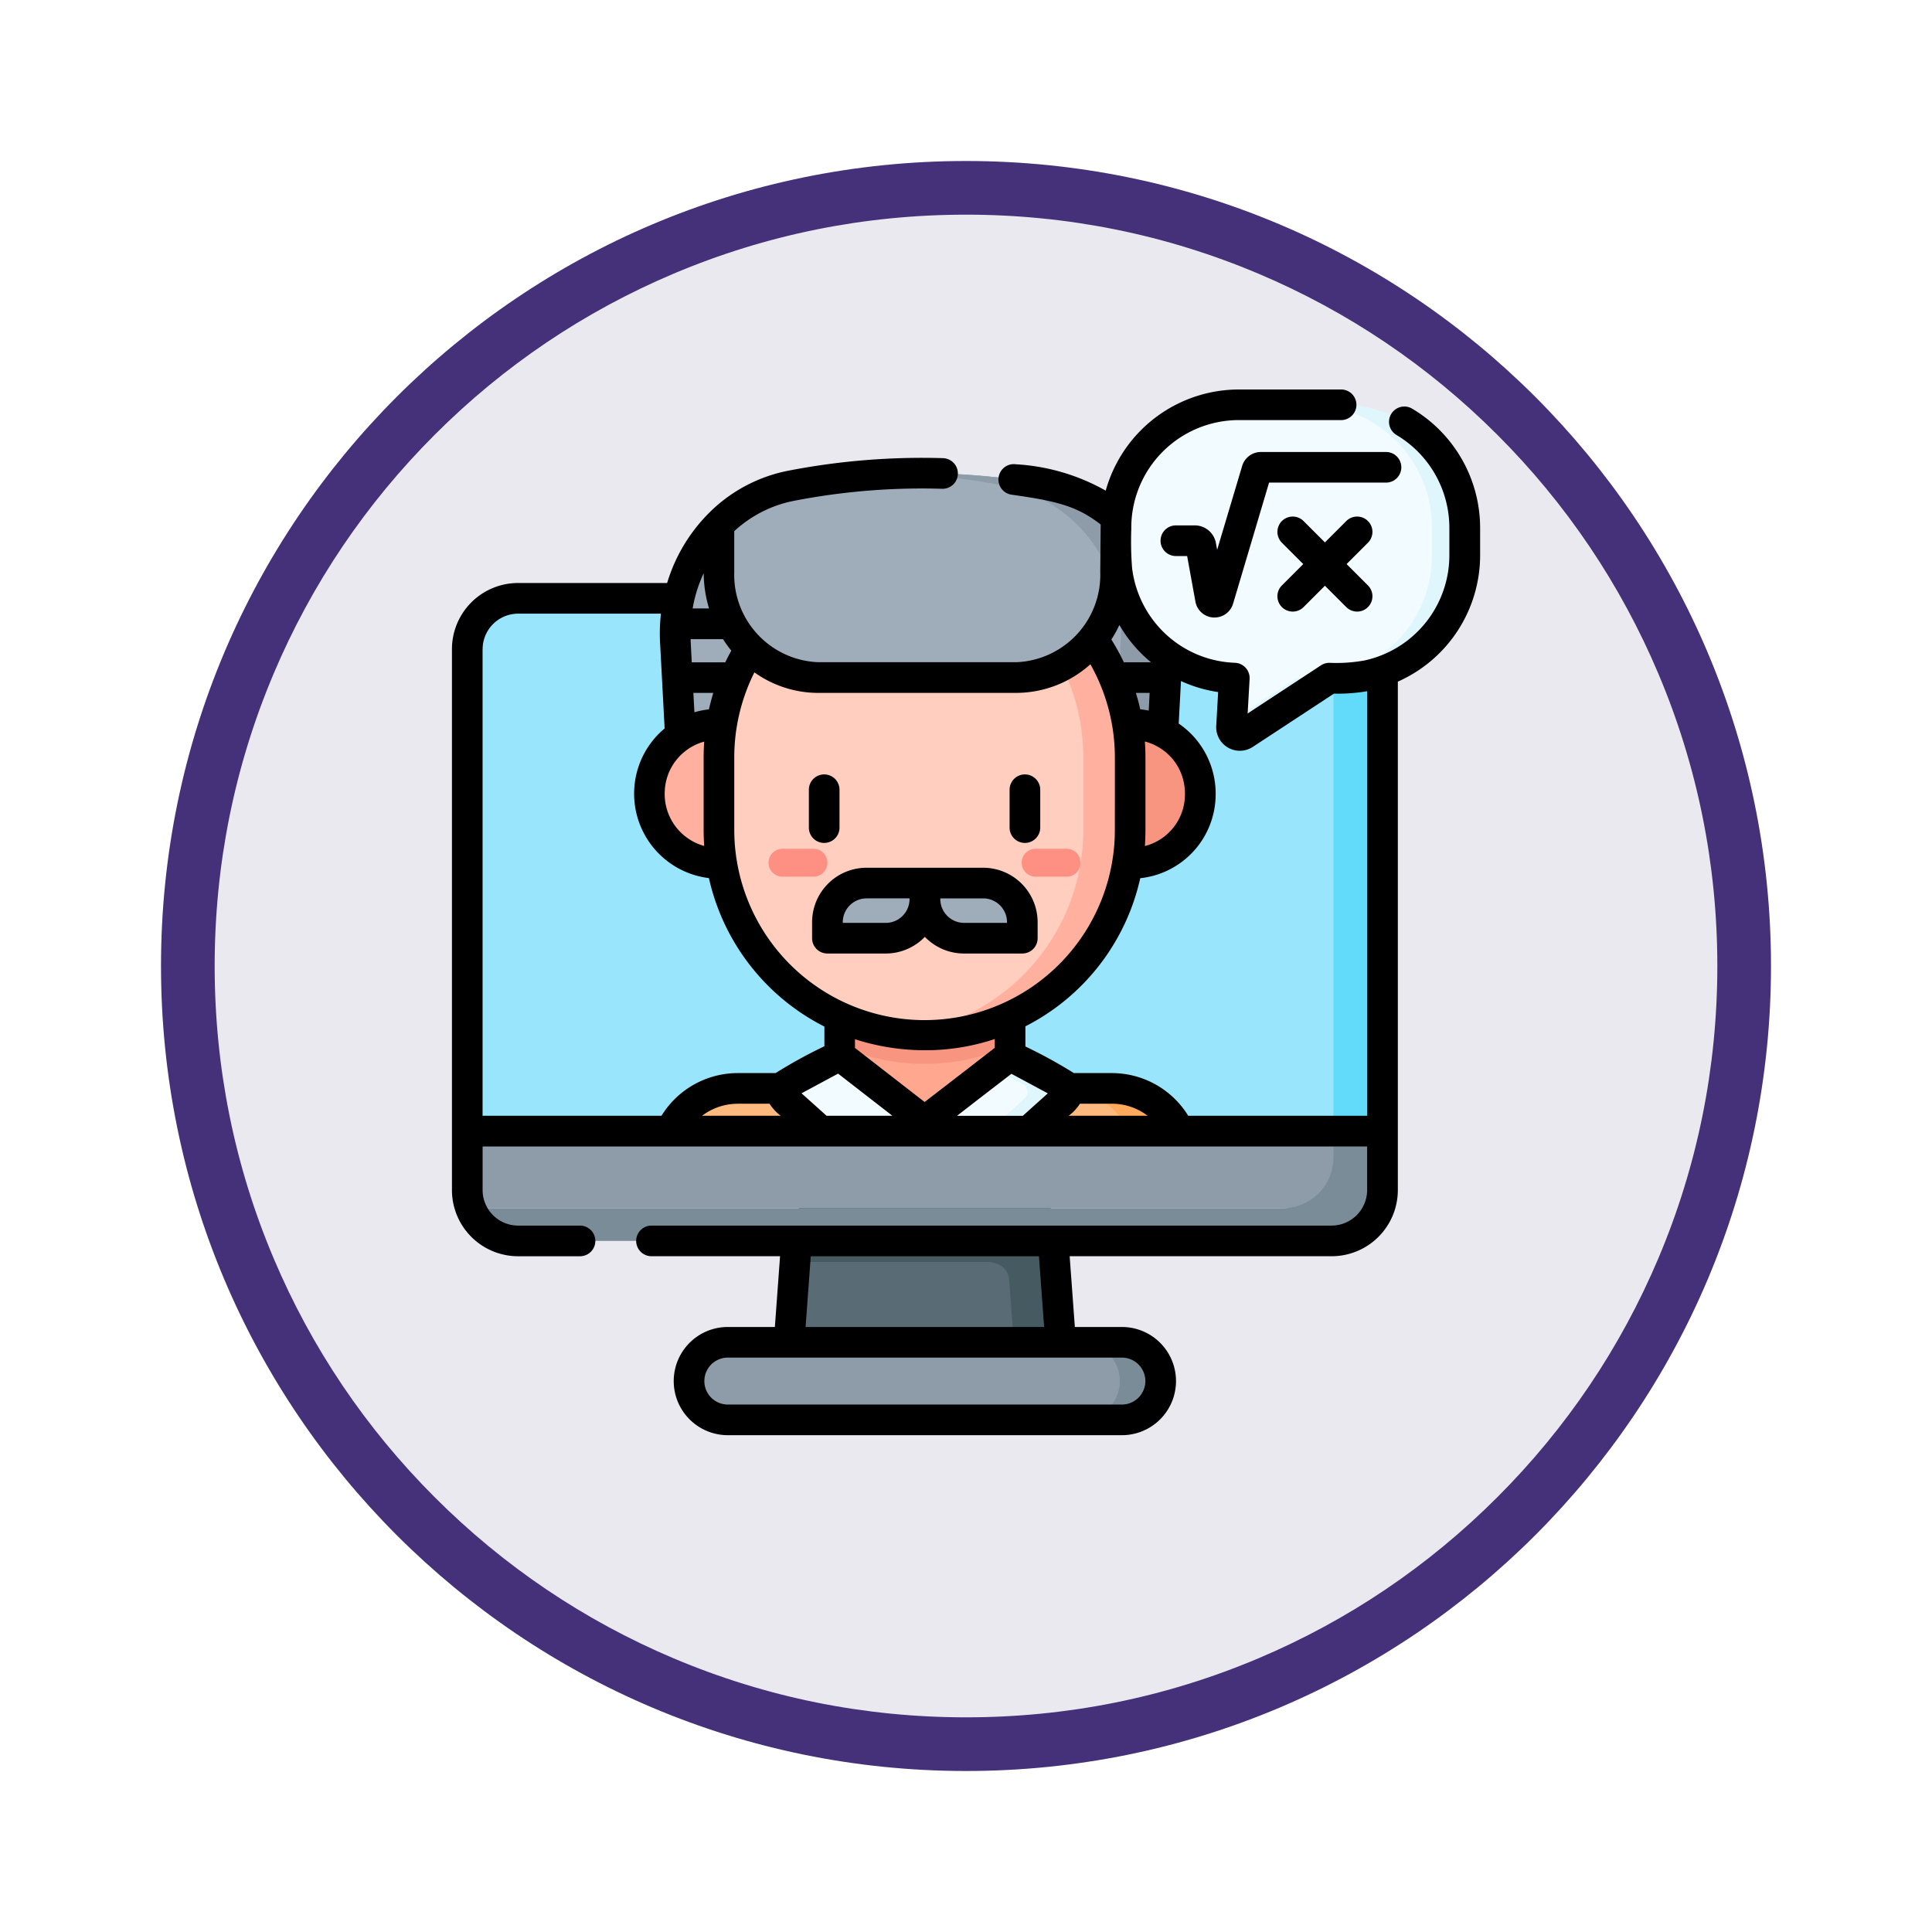 <svg xmlns="http://www.w3.org/2000/svg" xmlns:xlink="http://www.w3.org/1999/xlink" width="108" height="108" viewBox="0 0 108 108">
  <defs>
    <filter id="Trazado_904820" x="0" y="0" width="108" height="108" filterUnits="userSpaceOnUse">
      <feOffset dy="3" input="SourceAlpha"/>
      <feGaussianBlur stdDeviation="3" result="blur"/>
      <feFlood flood-opacity="0.161"/>
      <feComposite operator="in" in2="blur"/>
      <feComposite in="SourceGraphic"/>
    </filter>
  </defs>
  <g id="Grupo_1203293" data-name="Grupo 1203293" transform="translate(-620 -7268.718)">
    <g id="Grupo_1202605" data-name="Grupo 1202605" transform="translate(629 7274.718)">
      <g id="Grupo_1178315" data-name="Grupo 1178315" transform="translate(0 0)">
        <g id="Grupo_1173585" data-name="Grupo 1173585" transform="translate(0 0)">
          <g id="Grupo_1173428" data-name="Grupo 1173428">
            <g id="Grupo_1171958" data-name="Grupo 1171958">
              <g id="Grupo_1167341" data-name="Grupo 1167341">
                <g id="Grupo_1166792" data-name="Grupo 1166792">
                  <g transform="matrix(1, 0, 0, 1, -9, -6)" filter="url(#Trazado_904820)">
                    <g id="Trazado_904820-2" data-name="Trazado 904820" transform="translate(9 6)" fill="#ebe9f0">
                      <path d="M 45 88.5 C 39.127 88.5 33.43 87.35 28.068 85.082 C 22.889 82.891 18.236 79.755 14.241 75.759 C 10.245 71.764 7.109 67.111 4.918 61.932 C 2.65 56.57 1.5 50.873 1.5 45 C 1.5 39.127 2.65 33.43 4.918 28.068 C 7.109 22.889 10.245 18.236 14.241 14.241 C 18.236 10.245 22.889 7.109 28.068 4.918 C 33.43 2.65 39.127 1.5 45 1.5 C 50.873 1.5 56.57 2.65 61.932 4.918 C 67.111 7.109 71.764 10.245 75.759 14.241 C 79.755 18.236 82.891 22.889 85.082 28.068 C 87.35 33.43 88.5 39.127 88.5 45 C 88.5 50.873 87.35 56.57 85.082 61.932 C 82.891 67.111 79.755 71.764 75.759 75.759 C 71.764 79.755 67.111 82.891 61.932 85.082 C 56.57 87.35 50.873 88.5 45 88.5 Z" stroke="none"/>
                      <path d="M 45 3 C 39.329 3 33.829 4.11 28.653 6.299 C 23.652 8.415 19.16 11.443 15.302 15.301 C 11.443 19.16 8.415 23.652 6.299 28.653 C 4.11 33.829 3 39.329 3 45 C 3 50.671 4.11 56.171 6.299 61.347 C 8.415 66.348 11.443 70.84 15.302 74.698 C 19.16 78.557 23.652 81.585 28.653 83.701 C 33.829 85.89 39.329 87 45 87 C 50.671 87 56.171 85.89 61.347 83.701 C 66.348 81.585 70.84 78.557 74.698 74.698 C 78.557 70.84 81.585 66.348 83.701 61.347 C 85.89 56.171 87 50.671 87 45 C 87 39.329 85.89 33.829 83.701 28.653 C 81.585 23.652 78.557 19.16 74.698 15.301 C 70.84 11.443 66.348 8.415 61.347 6.299 C 56.171 4.11 50.671 3 45 3 M 45 0 C 69.853 0 90 20.147 90 45 C 90 69.853 69.853 90 45 90 C 20.147 90 -7.62939453125e-06 69.853 -7.62939453125e-06 45 C -7.62939453125e-06 20.147 20.147 0 45 0 Z" stroke="none" fill="#453179"/>
                    </g>
                  </g>
                </g>
              </g>
            </g>
          </g>
        </g>
      </g>
    </g>
    <g id="aprender-en-linea_4_" data-name="aprender-en-linea (4)" transform="translate(645.266 7290.491)">
      <g id="Grupo_1203206" data-name="Grupo 1203206" transform="translate(0.851 0.856)">
        <path id="Trazado_1041862" data-name="Trazado 1041862" d="M180.8,428.486a1.027,1.027,0,0,0-1.025-.952H168.368l-.5,6.823h13.365Z" transform="translate(-150.047 -379.579)" fill="#596c76"/>
        <path id="Trazado_1041863" data-name="Trazado 1041863" d="M60.74,102.259H14.668a2.842,2.842,0,0,0-2.842,2.842v26.377l1.261,1.679H60.928V103.274A2.835,2.835,0,0,0,60.74,102.259Z" transform="translate(-11.821 -91.441)" fill="#99e6fc"/>
        <path id="Trazado_1041864" data-name="Trazado 1041864" d="M183.206,392.1a1.028,1.028,0,0,1,1.025.952l.431,5.871h2.619l-.836-11.39H172.59l-.335,4.567Z" transform="translate(-153.934 -344.145)" fill="#465a61"/>
        <path id="Trazado_1041865" data-name="Trazado 1041865" d="M434.351,102.259h-.085a2.833,2.833,0,0,1,.188,1.015v29.882h.868l1.872-1.679V105.1A2.842,2.842,0,0,0,434.351,102.259Z" transform="translate(-386.031 -91.441)" fill="#62dbfb"/>
        <path id="Trazado_1041866" data-name="Trazado 1041866" d="M134.757,348.443v-2.078a4.131,4.131,0,0,0-4.131-4.131H112.105a4.131,4.131,0,0,0-4.131,4.131v2.078Z" transform="translate(-96.992 -304.018)" fill="#fdb97e"/>
        <path id="Trazado_1041867" data-name="Trazado 1041867" d="M306.976,346.365v2.078H309.8v-2.078a4.131,4.131,0,0,0-4.131-4.131h-2.823A4.131,4.131,0,0,1,306.976,346.365Z" transform="translate(-269.614 -304.018)" fill="#fea95c"/>
        <path id="Trazado_1041868" data-name="Trazado 1041868" d="M184.668,348.443l2.541-6.209H172.834l2.542,6.209Z" transform="translate(-154.447 -304.018)" fill="#b3ceec"/>
        <path id="Trazado_1041869" data-name="Trazado 1041869" d="M132.481,42.147a29.931,29.931,0,0,0-12.407,0,8.17,8.17,0,0,0-6.366,6.95h.657v1.513h-.748c0,.168-.011-.087.073,1.5h1.078v1.513h-1c.074,1.395.184,3.47.349,6.574h24.316l.5-9.332A8.294,8.294,0,0,0,132.481,42.147Z" transform="translate(-101.989 -37.615)" fill="#9facba"/>
        <path id="Trazado_1041870" data-name="Trazado 1041870" d="M237.052,53.175V51.663h.7c.084-1.582.069-1.329.073-1.5h-1.1V48.653h1.006a8.17,8.17,0,0,0-6.366-6.95,38.056,38.056,0,0,0-8.624-.684,38.084,38.084,0,0,1,6,.684,8.294,8.294,0,0,1,6.449,8.715l-.5,9.332h2.622c.165-3.1.275-5.179.349-6.574h-.624Z" transform="translate(-198.663 -37.172)" fill="#8d9ca8"/>
        <path id="Trazado_1041871" data-name="Trazado 1041871" d="M110.462,171.592h-5.587a3.9,3.9,0,0,1,0-7.8h5.587Z" transform="translate(-90.8 -145.946)" fill="#ffb09e"/>
        <path id="Trazado_1041872" data-name="Trazado 1041872" d="M287.74,163.79h5.587a3.9,3.9,0,0,1,0,7.8H287.74Z" transform="translate(-256.234 -145.947)" fill="#f89580"/>
        <path id="Trazado_1041873" data-name="Trazado 1041873" d="M169.108,326.106l-2.953,1.587a.521.521,0,0,0-.1.847l3.9,3.507a.521.521,0,0,0,.649.038l3.251-2.3Z" transform="translate(-148.287 -289.731)" fill="#f2fbff"/>
        <path id="Trazado_1041874" data-name="Trazado 1041874" d="M261.789,327.692l-2.953-1.587-.908.7,1.642.883a.521.521,0,0,1,.1.847l-3.233,2.908.9.638a.521.521,0,0,0,.649-.038l3.9-3.507A.521.521,0,0,0,261.789,327.692Z" transform="translate(-228.507 -289.73)" fill="#dff6fd"/>
        <path id="Trazado_1041875" data-name="Trazado 1041875" d="M194.148,321.9l4.745,3.683,4.781-3.683v-.542h-9.526Z" transform="translate(-173.327 -285.523)" fill="#ffa78f"/>
        <path id="Trazado_1041876" data-name="Trazado 1041876" d="M194.148,251.741a11.648,11.648,0,0,0,9.526-.015v-8.957h-9.526Z" transform="translate(-173.327 -215.909)" fill="#f89580"/>
        <path id="Trazado_1041877" data-name="Trazado 1041877" d="M155.82,95.891V91.83c0-6.8-5.816-11.384-10.587-11.384A11.455,11.455,0,0,0,135.05,91.83v4.061a11.454,11.454,0,0,0,10.183,11.384C149.995,107.275,155.82,102.7,155.82,95.891Z" transform="translate(-120.976 -72.118)" fill="#ffcebf"/>
        <path id="Trazado_1041878" data-name="Trazado 1041878" d="M224.245,79.877a11.456,11.456,0,0,1,10.183,11.384v4.061a11.456,11.456,0,0,1-10.183,11.384,11.469,11.469,0,0,0,12.8-11.384V91.262A11.468,11.468,0,0,0,224.245,79.877Z" transform="translate(-199.988 -71.549)" fill="#ffb09e"/>
        <path id="Trazado_1041879" data-name="Trazado 1041879" d="M285.788,224.886h-1.732a.779.779,0,1,0,0,1.558h1.732a.779.779,0,1,0,0-1.558Z" transform="translate(-252.281 -200.067)" fill="#fe8f83"/>
        <path id="Trazado_1041880" data-name="Trazado 1041880" d="M135.05,46.51a5.737,5.737,0,0,0,5.556,5.9h11.058a5.737,5.737,0,0,0,5.556-5.9V43.421a7.691,7.691,0,0,0-3.535-1.727,37.941,37.941,0,0,0-14.626,0,7.712,7.712,0,0,0-4.01,2.173Z" transform="translate(-120.976 -37.163)" fill="#9facba"/>
        <path id="Trazado_1041881" data-name="Trazado 1041881" d="M238.216,336.912,241.449,334a.521.521,0,0,0-.1-.847l-1.642-.883-3.838,2.978Z" transform="translate(-210.283 -295.196)" fill="#f2fbff"/>
        <path id="Trazado_1041882" data-name="Trazado 1041882" d="M234.844,47.458a30.248,30.248,0,0,0,.063-3.981,8.2,8.2,0,0,0-2.223-1.343c-2.128-.835-7.062-1.168-9.936-1.068a38.085,38.085,0,0,1,6,.684A8.072,8.072,0,0,1,234.844,47.458Z" transform="translate(-198.663 -37.219)" fill="#8d9ca8"/>
        <path id="Trazado_1041883" data-name="Trazado 1041883" d="M160.105,224.886h1.732a.779.779,0,1,1,0,1.558h-1.732a.779.779,0,1,1,0-1.558Z" transform="translate(-142.481 -200.067)" fill="#fe8f83"/>
        <path id="Trazado_1041884" data-name="Trazado 1041884" d="M11.784,358.188c0,4.281-.055,4.219.188,4.874H58.044a2.842,2.842,0,0,0,2.842-2.842v-2.032h-49.1Z" transform="translate(-11.779 -318.15)" fill="#8d9ca8"/>
        <path id="Trazado_1041885" data-name="Trazado 1041885" d="M61.7,358.188v2.032a2.842,2.842,0,0,1-2.842,2.842H13.469a2.843,2.843,0,0,0,2.655,1.827H61.6a2.842,2.842,0,0,0,2.842-2.842v-3.859Z" transform="translate(-13.276 -318.15)" fill="#7a8c98"/>
        <path id="Trazado_1041886" data-name="Trazado 1041886" d="M336.374,25.162,340,22.783h.694a6.866,6.866,0,0,0,6.866-6.866v-1.55A6.866,6.866,0,0,0,340.7,7.5H336.3a6.866,6.866,0,0,0-6.866,6.866v1.55a6.865,6.865,0,0,0,6.614,6.859l-.136,2.386h.457Z" transform="translate(-293.172 -7.501)" fill="#f2fbff"/>
        <path id="Trazado_1041887" data-name="Trazado 1041887" d="M392.179,7.5h-1.827a6.866,6.866,0,0,1,6.866,6.866v1.55a6.866,6.866,0,0,1-6.866,6.866h-.694l-3.628,2.38-.018.325a.464.464,0,0,0,.718.414l4.755-3.119h.694a6.866,6.866,0,0,0,6.866-6.866v-1.55A6.866,6.866,0,0,0,392.179,7.5Z" transform="translate(-343.285 -7.5)" fill="#dff6fd"/>
        <path id="Trazado_1041888" data-name="Trazado 1041888" d="M144.711,468.685a2.168,2.168,0,0,0-2.168-2.168H122.569a2.168,2.168,0,0,0,0,4.336h19.974A2.168,2.168,0,0,0,144.711,468.685Z" transform="translate(-108 -414.112)" fill="#8d9ca8"/>
        <path id="Trazado_1041889" data-name="Trazado 1041889" d="M314.626,466.517h-2.283a2.168,2.168,0,0,1,0,4.336h2.283a2.168,2.168,0,0,0,0-4.336Z" transform="translate(-278.028 -414.112)" fill="#7a8c98"/>
        <g id="Grupo_1203205" data-name="Grupo 1203205" transform="translate(20.136 26.734)">
          <path id="Trazado_1041890" data-name="Trazado 1041890" d="M191.408,244.75h-3.26v-.894a2.188,2.188,0,0,1,2.188-2.188h3.26v.894A2.188,2.188,0,0,1,191.408,244.75Z" transform="translate(-188.148 -241.667)" fill="#9facba"/>
          <path id="Trazado_1041891" data-name="Trazado 1041891" d="M238.055,244.75h3.26v-.894a2.188,2.188,0,0,0-2.188-2.188h-3.26v.894A2.188,2.188,0,0,0,238.055,244.75Z" transform="translate(-230.419 -241.667)" fill="#9facba"/>
        </g>
      </g>
      <g id="Grupo_1203207" data-name="Grupo 1203207">
        <path id="Trazado_1041892" data-name="Trazado 1041892" d="M58,1.071a.856.856,0,0,0-.872,1.474A6.041,6.041,0,0,1,60.08,7.722v1.55a6.02,6.02,0,0,1-4.794,5.886l-.012,0a8.8,8.8,0,0,1-1.9.121.855.855,0,0,0-.47.14l-4.1,2.692.11-1.934a.857.857,0,0,0-.824-.9A5.988,5.988,0,0,1,44.8,14.147h0a6.033,6.033,0,0,1-2.455-4.164A18.818,18.818,0,0,1,42.3,7.8a6.015,6.015,0,0,1,6.009-6.09H54.07A.856.856,0,0,0,54.07,0H48.309a7.734,7.734,0,0,0-7.439,5.655,11.518,11.518,0,0,0-5.02-1.474.856.856,0,1,0-.237,1.7c2.567.359,3.675.654,4.976,1.665L40.565,10.2a4.887,4.887,0,0,1-4.7,5.045H24.805a4.889,4.889,0,0,1-4.7-5.045V7.92a6.84,6.84,0,0,1,3.319-1.693,37.5,37.5,0,0,1,8.3-.677.856.856,0,1,0,.051-1.712,39.206,39.206,0,0,0-8.681.708,8.572,8.572,0,0,0-4.449,2.405l-.006.006a9.335,9.335,0,0,0-2.286,3.86H8.024a3.7,3.7,0,0,0-3.7,3.7V44.752a3.7,3.7,0,0,0,3.7,3.7h3.459a.856.856,0,0,0,0-1.713H8.024a1.988,1.988,0,0,1-1.986-1.986V42.315H55.483v2.437A1.988,1.988,0,0,1,53.5,46.738H15.479a.856.856,0,0,0,0,1.713h7.187l-.29,3.955h-2.63a3.024,3.024,0,1,0,0,6.049H41.775a3.024,3.024,0,0,0,0-6.049h-2.63l-.29-3.955H53.5a3.7,3.7,0,0,0,3.7-3.7V16.331a7.732,7.732,0,0,0,4.6-7.059V7.722A7.761,7.761,0,0,0,58,1.071ZM43.087,55.43a1.314,1.314,0,0,1-1.312,1.312H19.746a1.312,1.312,0,0,1,0-2.624H41.775A1.313,1.313,0,0,1,43.087,55.43Zm-5.659-3.024H24.093l.29-3.954H37.138ZM45.3,22.613a2.98,2.98,0,0,1-2.241,2.909c.018-.239.032-.6.032-.892V20.568c0-.277-.011-.592-.032-.892a3.168,3.168,0,0,1,.591.222l.026.016a2.952,2.952,0,0,1,1.375,1.461,3.132,3.132,0,0,1,.25,1.213v.024ZM43.215,40.6H38.8a2.518,2.518,0,0,0,.628-.675h1.805A3.292,3.292,0,0,1,43.215,40.6Zm-22.925-.675h1.788a2.552,2.552,0,0,0,.628.675h-4.4A3.277,3.277,0,0,1,20.291,39.928Zm4.977.675-1.4-1.257,2.043-1.1.988.767L28.946,40.6H25.267Zm5.478-.772-3.891-3.02v-.488a12.762,12.762,0,0,0,3.93.617,12.278,12.278,0,0,0,3.884-.628V36.8C32.128,38.768,33.023,38.076,30.745,39.831ZM43.274,17.95a4.733,4.733,0,0,0-.476-.074q-.1-.463-.242-.916h.77Zm.128-2.7H41.887a12.969,12.969,0,0,0-.7-1.271,6.865,6.865,0,0,0,.447-.814A7.689,7.689,0,0,0,43.4,15.247ZM35.865,16.96a6.214,6.214,0,0,0,4.148-1.6,10.588,10.588,0,0,1,1.369,5.211c0,4.484,0,4.155-.008,4.455a10.638,10.638,0,0,1-21.268-.395V20.569a10.624,10.624,0,0,1,1.125-4.756,6.161,6.161,0,0,0,3.575,1.148Zm-19.639,5.41c0-.011,0-.022,0-.033a3,3,0,0,1,2.2-2.653q-.032.44-.032.884v4.061c0,.271.013.623.032.888A3.012,3.012,0,0,1,16.226,22.371Zm2.464-4.489a4.8,4.8,0,0,0-.812.162l-.058-1.084h1.114C18.84,17.27,18.746,17.629,18.69,17.881ZM19.94,14.6c-.1.179-.215.4-.337.651H17.73l-.063-1.191v0c0-.035,0-.07,0-.105h1.81a6.784,6.784,0,0,0,.467.647Zm-2.161-2.359a7.677,7.677,0,0,1,.617-1.969,7.059,7.059,0,0,0,.3,1.969ZM6.039,14.517a1.988,1.988,0,0,1,1.986-1.986h7.981v.008a9.826,9.826,0,0,0-.048,1.608l.255,4.8a4.753,4.753,0,0,0,2.476,8.366,12.325,12.325,0,0,0,6.455,8.3v1.1a27.106,27.106,0,0,0-2.728,1.5H20.291a5.013,5.013,0,0,0-4.245,2.372l-.01.015h-10V14.517ZM35.6,38.253l2.034,1.093-1.4,1.257H32.557c1.384-1.074.71-.554,3.042-2.35ZM55.483,16.865V40.6h-10a5.015,5.015,0,0,0-4.256-2.387H39.09a27.754,27.754,0,0,0-2.71-1.487V35.6a12.287,12.287,0,0,0,6.42-8.281,4.717,4.717,0,0,0,4.216-4.7v-.024a4.738,4.738,0,0,0-2.065-3.92c.083-1.565,0,0,.126-2.377a7.7,7.7,0,0,0,2.078.616c-.052.915-.029.515-.107,1.885a1.321,1.321,0,0,0,2.042,1.181L53.631,17A9.361,9.361,0,0,0,55.483,16.865Z" transform="translate(-4.326 0)"/>
        <path id="Trazado_1041893" data-name="Trazado 1041893" d="M364.756,31.459a.856.856,0,0,0-.856-.856h-7a1.091,1.091,0,0,0-1.04.776l-1.4,4.693-.069-.382a1.2,1.2,0,0,0-1.179-.984h-1.059a.856.856,0,0,0,0,1.713h.63l.463,2.547a1.081,1.081,0,0,0,1.008.889l.06,0a1.081,1.081,0,0,0,1.038-.776l2.011-6.765H363.9a.856.856,0,0,0,.856-.856Z" transform="translate(-311.687 -27.109)"/>
        <path id="Trazado_1041894" data-name="Trazado 1041894" d="M413.542,62.471a.856.856,0,0,0-1.211,0l-1.194,1.194-1.194-1.194a.856.856,0,0,0-1.211,1.211l1.194,1.194-1.194,1.194a.856.856,0,0,0,1.211,1.211l1.194-1.194,1.194,1.194a.856.856,0,1,0,1.211-1.211l-1.194-1.194,1.194-1.194A.856.856,0,0,0,413.542,62.471Z" transform="translate(-362.339 -55.117)"/>
        <path id="Trazado_1041895" data-name="Trazado 1041895" d="M179.064,189.336v2.117a.856.856,0,1,0,1.713,0v-2.117a.856.856,0,1,0-1.713,0Z" transform="translate(-159.114 -166.962)"/>
        <path id="Trazado_1041896" data-name="Trazado 1041896" d="M278.217,192.309a.856.856,0,0,0,.856-.856v-2.117a.856.856,0,1,0-1.713,0v2.117A.856.856,0,0,0,278.217,192.309Z" transform="translate(-246.189 -166.962)"/>
        <path id="Trazado_1041897" data-name="Trazado 1041897" d="M180.647,237.211v.894a.856.856,0,0,0,.856.856h3.26a3.035,3.035,0,0,0,2.188-.931,3.035,3.035,0,0,0,2.188.931h3.26a.856.856,0,0,0,.856-.856v-.894a3.048,3.048,0,0,0-3.045-3.045h-6.52A3.048,3.048,0,0,0,180.647,237.211Zm10.9.038h-2.4a1.333,1.333,0,0,1-1.332-1.37h2.4A1.333,1.333,0,0,1,191.543,237.249Zm-7.852-1.37h2.4a1.333,1.333,0,0,1-1.332,1.37h-2.4A1.333,1.333,0,0,1,183.691,235.879Z" transform="translate(-160.517 -207.432)"/>
      </g>
    </g>
  </g>
</svg>
